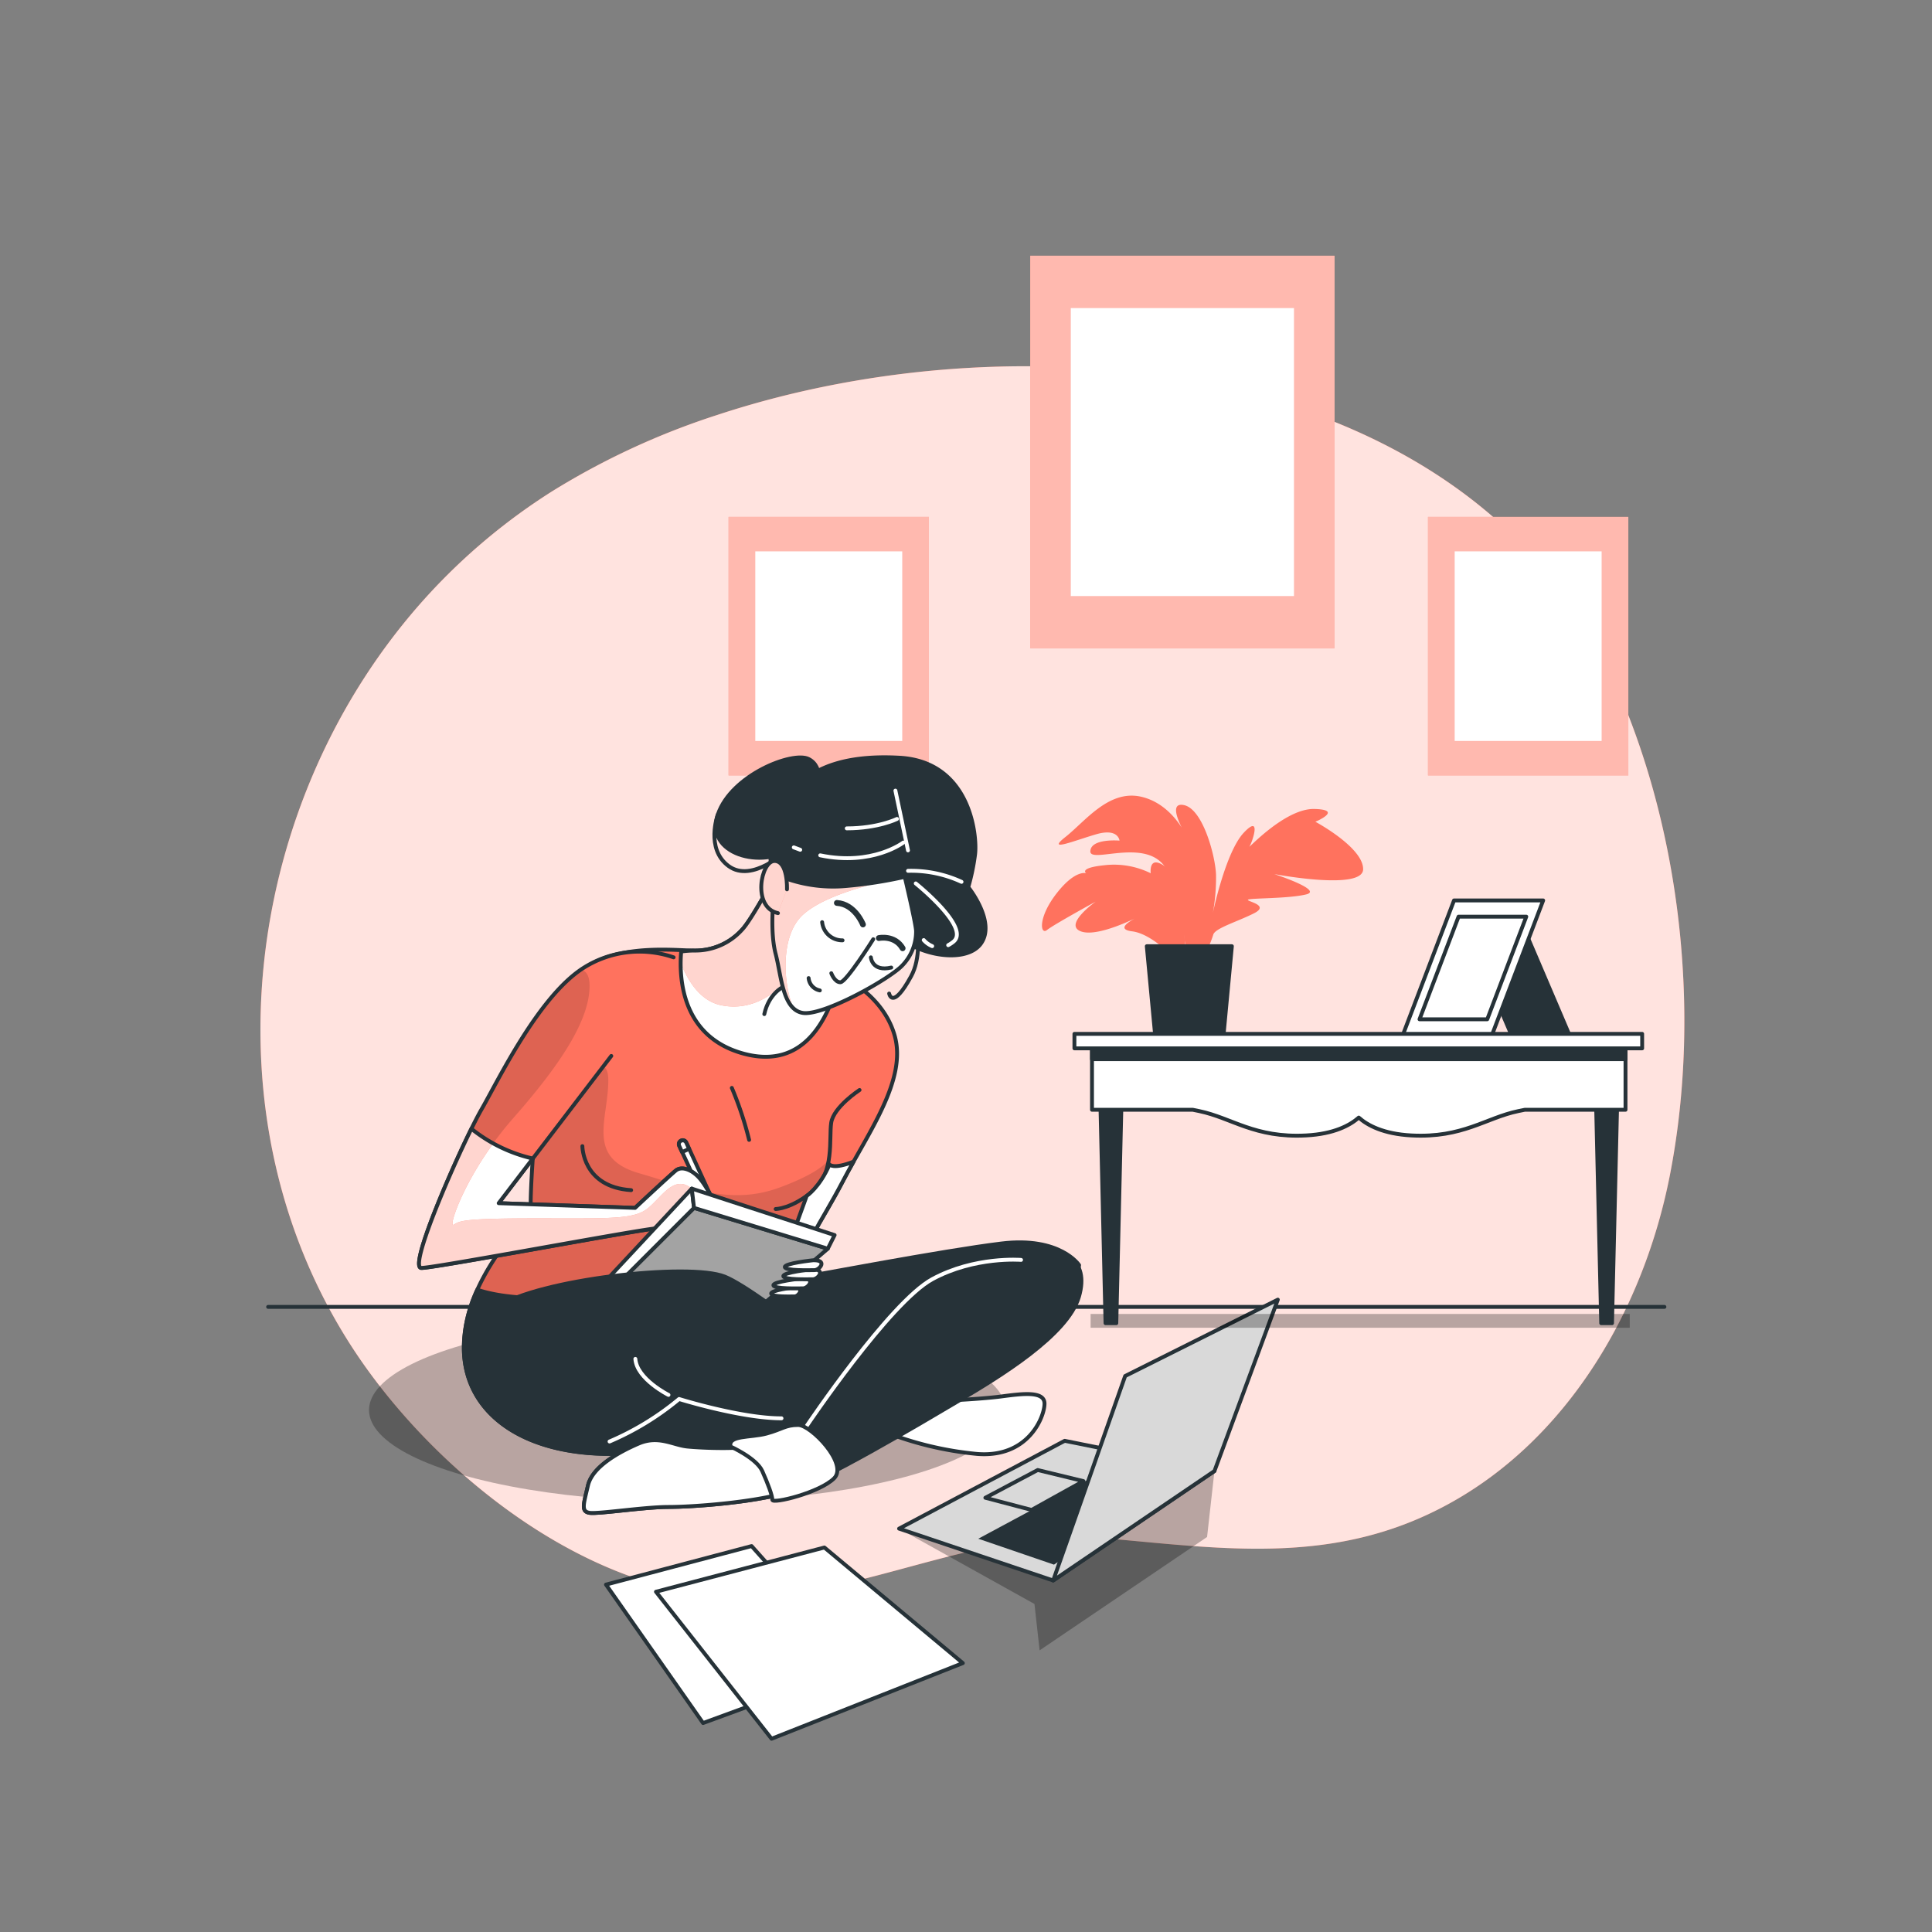 <svg xmlns="http://www.w3.org/2000/svg" xmlns:xlink="http://www.w3.org/1999/xlink" viewBox="0 0 500 500"><rect x="0" y="0" width="500" height="500" fill="#808080" stroke="none"/><defs><clipPath id="freepik--clip-path--inject-33"><polygon points="272.56 409.03 232.68 395.61 275.54 372.88 314.3 380.7 272.56 409.03" style="fill:#fff;stroke:#263238;stroke-linecap:round;stroke-linejoin:round"></polygon></clipPath><clipPath id="freepik--clip-path-2--inject-33"><polygon points="291.19 356.11 272.56 409.03 314.3 380.7 330.7 336.35 291.19 356.11" style="fill:#fff;stroke:#263238;stroke-linecap:round;stroke-linejoin:round"></polygon></clipPath><clipPath id="freepik--clip-path-3--inject-33"><path d="M202.79,222.53s-7.92,15.25-10.85,18.19A16.21,16.21,0,0,1,179.61,246c-5.86,0-26.73-2.78-33.77,10.72s-8.77,53.53-8.47,55.88-17.9,17.9-17.31,37,20.83,29.92,49.29,25.82,35.79-25.24,35.79-37.56,6.16-19.07,12.91-32,16.72-26.4,13.49-37.85S216,251.28,211.89,249.81s7.63-15,4.69-21.71S207.78,218.71,202.79,222.53Z" style="fill:#FF725E;stroke:#263238;stroke-linecap:round;stroke-linejoin:round"></path></clipPath><clipPath id="freepik--clip-path-4--inject-33"><path d="M174.33,247.76a27.08,27.08,0,0,0-23.18,2.64c-11.73,7.33-22.16,29.12-26.56,36.75s-19,40.26-15.65,41c1.74.39,56.59-10,61.29-10.27s11.14-3.23,11.14-3.23,2.94,3.23,4.41,1.76-2.65-9.09-4.7-11.44-4.69-3.23-6.16-2.05-10.56,9.68-10.56,9.68l-35.3-1.22,29.14-38.1" style="fill:#FF725E;stroke:#263238;stroke-linecap:round;stroke-linejoin:round"></path></clipPath><clipPath id="freepik--clip-path-5--inject-33"><path d="M181.37,314.65s2.94,3.23,4.41,1.76-2.65-9.09-4.7-11.44-4.69-3.23-6.16-2.05-10.56,9.68-10.56,9.68l-35.3-1.22,8.83-11.55A39.36,39.36,0,0,1,122,292.12c-5.81,11.78-15.91,35.4-13.06,36,1.74.39,56.59-10,61.29-10.27S181.37,314.65,181.37,314.65Z" style="fill:#fff;stroke:#263238;stroke-linecap:round;stroke-linejoin:round"></path></clipPath><clipPath id="freepik--clip-path-6--inject-33"><polygon points="179.61 312.6 155.85 336.36 193.4 341.06 214.23 323.16 179.61 312.6" style="fill:#fff;stroke:#263238;stroke-linecap:round;stroke-linejoin:round"></polygon></clipPath><clipPath id="freepik--clip-path-7--inject-33"><path d="M217.35,252.24a43,43,0,0,0-5.46-2.43c-4.11-1.46,7.63-15,4.69-21.71s-8.8-9.39-13.79-5.57c0,0-7.92,15.25-10.85,18.19A16.21,16.21,0,0,1,179.61,246a26.42,26.42,0,0,0-3.32.25c-.56,6.5-.11,22.07,16.23,26.45C207.91,276.82,214.49,264.12,217.35,252.24Z" style="fill:#fff;stroke:#263238;stroke-linecap:round;stroke-linejoin:round"></path></clipPath><clipPath id="freepik--clip-path-8--inject-33"><path d="M200.15,233.09s-.88,8.21.59,13.79,1.76,14.38,7,15.26,22.59-8.81,25.82-12.33a12.61,12.61,0,0,0,3.52-8.8c0-1.76-2.93-14.08-2.93-14.08a112.58,112.58,0,0,1-15,2.35,36.72,36.72,0,0,1-16.13-2.06S199,229.86,200.15,233.09Z" style="fill:#fff;stroke:#263238;stroke-linecap:round;stroke-linejoin:round"></path></clipPath><clipPath id="freepik--clip-path-9--inject-33"><path d="M203.67,230.16s.3-7.34-3.23-7.34-5.86,12,.89,13.5" style="fill:#fff;stroke:#263238;stroke-linecap:round;stroke-linejoin:round"></path></clipPath></defs><g id="freepik--background-simple--inject-33"><path d="M185.66,107.38A194.35,194.35,0,0,0,143,127.08a158.27,158.27,0,0,0-32.35,27.06C62.79,206.59,52,289.4,91.71,349.57c21.9,33.19,65.11,67.2,107.08,63.55,29.68-2.58,57.19-17.69,87.48-15,31.2,2.8,59.5,7,88.53-8.85,31.09-16.95,50.64-50.55,57.4-85.31,8.38-43.14,2.47-93.17-16.83-132.68C377.44,93.69,266.25,80.79,185.66,107.38Z" style="fill:#FF725E"></path><path d="M185.66,107.38A194.35,194.35,0,0,0,143,127.08a158.27,158.27,0,0,0-32.35,27.06C62.79,206.59,52,289.4,91.71,349.57c21.9,33.19,65.11,67.2,107.08,63.55,29.68-2.58,57.19-17.69,87.48-15,31.2,2.8,59.5,7,88.53-8.85,31.09-16.95,50.64-50.55,57.4-85.31,8.38-43.14,2.47-93.17-16.83-132.68C377.44,93.69,266.25,80.79,185.66,107.38Z" style="fill:#fff;opacity:0.8"></path></g><g id="freepik--Floor--inject-33"><line x1="69.39" y1="338.22" x2="430.75" y2="338.22" style="fill:none;stroke:#263238;stroke-linecap:round;stroke-linejoin:round"></line></g><g id="freepik--Device--inject-33"><polygon points="232.68 395.61 267.72 415.11 269.05 427.11 312.39 397.77 314.3 380.7 232.68 395.61" style="opacity:0.28"></polygon><polygon points="272.56 409.03 232.68 395.61 275.54 372.88 314.3 380.7 272.56 409.03" style="fill:#fff"></polygon><g style="clip-path:url(#freepik--clip-path--inject-33)"><polygon points="272.56 409.03 232.68 395.61 275.54 372.88 314.3 380.7 272.56 409.03" style="opacity:0.15"></polygon></g><polygon points="272.56 409.03 232.68 395.61 275.54 372.88 314.3 380.7 272.56 409.03" style="fill:none;stroke:#263238;stroke-linecap:round;stroke-linejoin:round"></polygon><polygon points="280.39 383.31 268.56 380.44 255.01 387.62 266.97 390.77 280.39 383.31" style="fill:none;stroke:#263238;stroke-linecap:round;stroke-linejoin:round"></polygon><polygon points="287.84 379.59 253.18 398.22 272.77 404.93 305.05 383.03 287.84 379.59" style="fill:#263238"></polygon><polygon points="291.19 356.11 272.56 409.03 314.3 380.7 330.7 336.35 291.19 356.11" style="fill:#fff"></polygon><g style="clip-path:url(#freepik--clip-path-2--inject-33)"><polygon points="291.19 356.11 272.56 409.03 314.3 380.7 330.7 336.35 291.19 356.11" style="opacity:0.15"></polygon></g><polygon points="291.19 356.11 272.56 409.03 314.3 380.7 330.7 336.35 291.19 356.11" style="fill:none;stroke:#263238;stroke-linecap:round;stroke-linejoin:round"></polygon><polygon points="156.83 410.09 181.95 445.92 222.22 431.15 194.51 400.12 156.83 410.09" style="fill:#fff;stroke:#263238;stroke-linecap:round;stroke-linejoin:round"></polygon><polygon points="213.35 400.49 249.18 430.41 199.68 449.99 169.76 411.94 213.35 400.49" style="fill:#fff;stroke:#263238;stroke-linecap:round;stroke-linejoin:round"></polygon></g><g id="freepik--Pictures--inject-33"><rect x="266.62" y="66.18" width="78.77" height="101.63" style="fill:#FF725E"></rect><rect x="266.62" y="66.18" width="78.77" height="101.63" style="fill:#fff;opacity:0.5"></rect><rect x="277.12" y="79.73" width="57.76" height="74.53" style="fill:#fff"></rect><rect x="369.56" y="133.77" width="51.85" height="66.91" style="fill:#FF725E"></rect><rect x="369.56" y="133.77" width="51.85" height="66.91" style="fill:#fff;opacity:0.5"></rect><rect x="376.47" y="142.69" width="38.03" height="49.07" style="fill:#fff"></rect><rect x="188.55" y="133.77" width="51.85" height="66.91" style="fill:#FF725E"></rect><rect x="188.55" y="133.77" width="51.85" height="66.91" style="fill:#fff;opacity:0.5"></rect><rect x="195.47" y="142.69" width="38.03" height="49.07" style="fill:#fff"></rect></g><g id="freepik--Table--inject-33"><rect x="282.25" y="340.05" width="139.53" height="3.57" style="opacity:0.28"></rect><polygon points="379.43 240.37 394.43 240.37 406.22 267.99 391.22 267.99 379.43 240.37" style="fill:#263238;stroke:#263238;stroke-linecap:round;stroke-linejoin:round"></polygon><polygon points="399.37 233.03 376.3 233.03 363 267.99 386.07 267.99 399.37 233.03" style="fill:#fff;stroke:#263238;stroke-linecap:round;stroke-linejoin:round"></polygon><polygon points="395 237.23 377.47 237.23 367.37 263.79 384.9 263.79 395 237.23" style="fill:#fff;stroke:#263238;stroke-linecap:round;stroke-linejoin:round"></polygon><path d="M340.42,212.67s7.41-3.11-.25-3.31-17.49,10.73-16.79,9.68,3.24-8.55-1.49-3.54-8,20.77-8,20.77a51.48,51.48,0,0,0,.82-9.82c-.15-4.86-3.4-17.15-8.35-18.1-3.24-.63-1.87,3.13-.54,5.82-1.74-2.72-5.17-6.8-10.59-8-8.34-1.82-14.38,6.4-19.5,10.44s2.28.94,8-.71,6,1.65,6,1.65-7.47-.66-7.55,2.78,16-4.41,20.15,5.59S307,247.87,307,247.87l5.29-1.84a24.64,24.64,0,0,0,1.69-4.11c.43-1.7,6.18-3.35,10.56-5.56s-2.46-3.14-1.49-3.55,10.51-.23,15-1.34-8.27-5.26-8.27-5.26,23,4.37,23-1.28S340.42,212.67,340.42,212.67Z" style="fill:#FF725E"></path><path d="M302,224.6c-4.89-3.84-4.19,1.4-4.19,1.4A21.48,21.48,0,0,0,286,223.9c-7,.7-4.89,2.1-4.89,2.1s-2.8-1.05-7.69,5.24-4.19,10.84-2.45,9.44,12.59-7.34,12.59-7.34-8.39,5.94-3.85,7.69c3.41,1.31,10.55-1.7,13.91-3.29-2,1.09-4.39,2.82-.62,3.29,5.59.7,11.88,8,11.88,8l1.75-3.15S306.93,228.45,302,224.6Z" style="fill:#FF725E"></path><polygon points="316.61 268.3 298.99 268.3 296.79 244.88 318.81 244.88 316.61 268.3" style="fill:#263238;stroke:#263238;stroke-linecap:round;stroke-linejoin:round"></polygon><polygon points="288.9 342.44 286.11 342.44 284.71 282.67 290.3 282.67 288.9 342.44" style="fill:#263238;stroke:#263238;stroke-linecap:round;stroke-linejoin:round"></polygon><polygon points="417.19 342.44 414.39 342.44 412.99 282.67 418.59 282.67 417.19 342.44" style="fill:#263238;stroke:#263238;stroke-linecap:round;stroke-linejoin:round"></polygon><path d="M420.68,270.08H282.61v17.13H308.7l1.7.35c8.39,1.75,14.33,7,27.62,6.29,7.27-.38,11.38-2.64,13.63-4.62,2.25,2,6.36,4.24,13.63,4.62,13.28.7,19.23-4.54,27.62-6.29l1.7-.35h26.08Z" style="fill:#fff;stroke:#263238;stroke-linecap:round;stroke-linejoin:round"></path><rect x="282.61" y="270.08" width="138.07" height="4.04" style="fill:#263238;stroke:#263238;stroke-linecap:round;stroke-linejoin:round"></rect><rect x="278.06" y="267.56" width="146.93" height="3.75" style="fill:#fff;stroke:#263238;stroke-linecap:round;stroke-linejoin:round"></rect></g><g id="freepik--Character--inject-33"><ellipse cx="177.87" cy="364.91" rx="82.37" ry="23.75" style="opacity:0.28"></ellipse><path d="M279.27,327.41s-4.85-7.46-20.13-5.59S211.06,330,198,332.25,164.84,349,160.37,358.34s-1.12,14.91,27.21,16.4S255,353.12,267.34,346,278.52,331.13,279.27,327.41Z" style="fill:#263238;stroke:#263238;stroke-linecap:round;stroke-linejoin:round"></path><path d="M202.79,222.53s-7.92,15.25-10.85,18.19A16.21,16.21,0,0,1,179.61,246c-5.86,0-26.73-2.78-33.77,10.72s-8.77,53.53-8.47,55.88-17.9,17.9-17.31,37,20.83,29.92,49.29,25.82,35.79-25.24,35.79-37.56,6.16-19.07,12.91-32,16.72-26.4,13.49-37.85S216,251.28,211.89,249.81s7.63-15,4.69-21.71S207.78,218.71,202.79,222.53Z" style="fill:#FF725E"></path><g style="clip-path:url(#freepik--clip-path-3--inject-33)"><path d="M201.84,307.3c-12.49,4.63-22.81.31-36.54-3.7s-7.87-13.88-7.87-24.05-12,3.7-12,3.7l-6.71,7.06a212.9,212.9,0,0,0-1.33,22.29c.26,2.1-14.25,14.75-16.9,31a168.75,168.75,0,0,0,20.31,1.13c28.22,0,61.93-14.49,65.22-21.28,3.09-6.39,8.14-22,8.73-23.87C214.43,300.36,212.6,303.31,201.84,307.3Z" style="opacity:0.13"></path></g><path d="M202.79,222.53s-7.92,15.25-10.85,18.19A16.21,16.21,0,0,1,179.61,246c-5.86,0-26.73-2.78-33.77,10.72s-8.77,53.53-8.47,55.88-17.9,17.9-17.31,37,20.83,29.92,49.29,25.82,35.79-25.24,35.79-37.56,6.16-19.07,12.91-32,16.72-26.4,13.49-37.85S216,251.28,211.89,249.81s7.63-15,4.69-21.71S207.78,218.71,202.79,222.53Z" style="fill:none;stroke:#263238;stroke-linecap:round;stroke-linejoin:round"></path><path d="M222.45,282.09s-6.75,4.4-7.34,8.5.88,12.91-4.69,17.61-9.68,4.69-9.68,4.69" style="fill:none;stroke:#263238;stroke-linecap:round;stroke-linejoin:round"></path><path d="M150.72,296.62s0,10.58,12.62,11.39" style="fill:none;stroke:#263238;stroke-linecap:round;stroke-linejoin:round"></path><path d="M189.4,281.55A89,89,0,0,1,193.87,295" style="fill:none;stroke:#263238;stroke-linecap:round;stroke-linejoin:round"></path><path d="M205.57,332.52c1.49-9.22,6.77-15.74,12.48-26.67.9-1.73,1.87-3.47,2.85-5.22-5.34,2.09-6.22.73-6.22.73-2.53,5.9-5.91,8.15-5.91,8.15l-9.19,25.29Z" style="fill:#fff;stroke:#263238;stroke-linecap:round;stroke-linejoin:round"></path><path d="M123.53,333.77a35.68,35.68,0,0,0-3.47,15.8c.58,19.07,20.83,29.92,49.29,25.82s35.79-25.24,35.79-37.56a32,32,0,0,1,1.93-11.1C153.53,338.7,132,336.71,123.53,333.77Z" style="fill:#263238;stroke:#263238;stroke-linecap:round;stroke-linejoin:round"></path><path d="M184.93,311.66l-7.33-16a1,1,0,0,0-1.82.84l7.34,15.94Z" style="fill:#fff;stroke:#263238;stroke-linecap:round;stroke-linejoin:round"></path><polygon points="183.12 312.49 184.89 313.95 184.93 311.66 183.12 312.49" style="fill:none;stroke:#263238;stroke-linecap:round;stroke-linejoin:round"></polygon><path d="M176.27,295.22a1,1,0,0,0-.49,1.33l.74,1.61,1.82-.83-.74-1.62A1,1,0,0,0,176.27,295.22Z" style="fill:#fff;stroke:#263238;stroke-linecap:round;stroke-linejoin:round"></path><path d="M174.33,247.76a27.08,27.08,0,0,0-23.18,2.64c-11.73,7.33-22.16,29.12-26.56,36.75s-19,40.26-15.65,41c1.74.39,56.59-10,61.29-10.27s11.14-3.23,11.14-3.23,2.94,3.23,4.41,1.76-2.65-9.09-4.7-11.44-4.69-3.23-6.16-2.05-10.56,9.68-10.56,9.68l-35.3-1.22,29.14-38.1" style="fill:#FF725E"></path><g style="clip-path:url(#freepik--clip-path-4--inject-33)"><path d="M179,307.61c-4.48-3.75-7.68,2.11-11.3,5.07s-9.86,2.63-28.92,2.63-19.73.66-21.37,1.64,3.29-13.8,15.45-27.61,19.72-25.3,19.72-34.18c0-2.86-1-4-2.33-4.18-11.38,7.84-21.4,28.74-25.69,36.17-4.4,7.63-19,40.26-15.65,41,1.74.39,56.59-10,61.29-10.27s11.14-3.23,11.14-3.23a11.42,11.42,0,0,0,1.36,1.22C183.17,313,181.87,310,179,307.61Z" style="opacity:0.13"></path></g><path d="M174.33,247.76a27.08,27.08,0,0,0-23.18,2.64c-11.73,7.33-22.16,29.12-26.56,36.75s-19,40.26-15.65,41c1.74.39,56.59-10,61.29-10.27s11.14-3.23,11.14-3.23,2.94,3.23,4.41,1.76-2.65-9.09-4.7-11.44-4.69-3.23-6.16-2.05-10.56,9.68-10.56,9.68l-35.3-1.22,29.14-38.1" style="fill:none;stroke:#263238;stroke-linecap:round;stroke-linejoin:round"></path><path d="M181.37,314.65s2.94,3.23,4.41,1.76-2.65-9.09-4.7-11.44-4.69-3.23-6.16-2.05-10.56,9.68-10.56,9.68l-35.3-1.22,8.83-11.55A39.36,39.36,0,0,1,122,292.12c-5.81,11.78-15.91,35.4-13.06,36,1.74.39,56.59-10,61.29-10.27S181.37,314.65,181.37,314.65Z" style="fill:#fff"></path><g style="clip-path:url(#freepik--clip-path-5--inject-33)"><path d="M179,307.61c-4.48-3.75-7.68,2.11-11.3,5.07s-9.86,2.63-28.92,2.63-19.73.66-21.37,1.64c-1.38.83,1.89-9.51,10.22-21a36.71,36.71,0,0,1-5.66-3.79c-5.81,11.78-15.91,35.4-13.06,36,1.74.39,56.59-10,61.29-10.27s11.14-3.23,11.14-3.23a11.42,11.42,0,0,0,1.36,1.22C183.17,313,181.87,310,179,307.61Z" style="fill:#FF725E"></path><path d="M179,307.61c-4.48-3.75-7.68,2.11-11.3,5.07s-9.86,2.63-28.92,2.63-19.73.66-21.37,1.64c-1.38.83,1.89-9.51,10.22-21a36.71,36.71,0,0,1-5.66-3.79c-5.81,11.78-15.91,35.4-13.06,36,1.74.39,56.59-10,61.29-10.27s11.14-3.23,11.14-3.23a11.42,11.42,0,0,0,1.36,1.22C183.17,313,181.87,310,179,307.61Z" style="fill:#fff;opacity:0.7"></path></g><path d="M181.37,314.65s2.94,3.23,4.41,1.76-2.65-9.09-4.7-11.44-4.69-3.23-6.16-2.05-10.56,9.68-10.56,9.68l-35.3-1.22,8.83-11.55A39.36,39.36,0,0,1,122,292.12c-5.81,11.78-15.91,35.4-13.06,36,1.74.39,56.59-10,61.29-10.27S181.37,314.65,181.37,314.65Z" style="fill:none;stroke:#263238;stroke-linecap:round;stroke-linejoin:round"></path><polygon points="179.61 312.6 155.85 336.36 193.4 341.06 214.23 323.16 179.61 312.6" style="fill:#fff"></polygon><g style="clip-path:url(#freepik--clip-path-6--inject-33)"><polygon points="179.61 312.6 155.85 336.36 193.4 341.06 214.23 323.16 179.61 312.6" style="opacity:0.36"></polygon></g><polygon points="179.61 312.6 155.85 336.36 193.4 341.06 214.23 323.16 179.61 312.6" style="fill:none;stroke:#263238;stroke-linecap:round;stroke-linejoin:round"></polygon><polygon points="179.03 307.61 179.61 312.6 155.85 336.36 154.68 333.72 179.03 307.61" style="fill:#fff;stroke:#263238;stroke-linecap:round;stroke-linejoin:round"></polygon><polygon points="179.61 312.6 214.23 323.16 216 319.64 179.03 307.61 179.61 312.6" style="fill:#fff;stroke:#263238;stroke-linecap:round;stroke-linejoin:round"></polygon><path d="M205.34,333.2s-5.92.71-5.76,1.6,5,.71,6.07.71S208.45,333,205.34,333.2Z" style="fill:#fff;stroke:#263238;stroke-linecap:round;stroke-linejoin:round"></path><path d="M207.43,330.87s-7.46.79-7.27,1.77,6.29.78,7.66.78S211.35,330.67,207.43,330.87Z" style="fill:#fff;stroke:#263238;stroke-linecap:round;stroke-linejoin:round"></path><path d="M210,328.51s-7.46.79-7.27,1.77,6.29.79,7.66.79S213.91,328.32,210,328.51Z" style="fill:#fff;stroke:#263238;stroke-linecap:round;stroke-linejoin:round"></path><path d="M210.37,326.16s-7.46.78-7.26,1.77,6.28.78,7.65.78S214.3,326,210.37,326.16Z" style="fill:#fff;stroke:#263238;stroke-linecap:round;stroke-linejoin:round"></path><path d="M121.66,353.5s-3.35-8.2,7.09-15.28,49.51-11.56,58.83-7.83,44.73,32.8,44.73,32.8l-4.48,4.47s-27.21.74-38.76-2.24S173,361,173,361s-9.69,13.79-23.11,14.16" style="fill:#263238;stroke:#263238;stroke-linecap:round;stroke-linejoin:round"></path><path d="M228.21,370.27a87.59,87.59,0,0,0,24.59,6c13.42,1.12,17.52-9.69,17.52-13s-5.59-2.61-11.18-1.87-19.38,1.49-22.74,1.12S224.11,363.56,228.21,370.27Z" style="fill:#fff;stroke:#263238;stroke-linecap:round;stroke-linejoin:round"></path><path d="M260.63,326.29s-16-.38-24.6,8.2-27.58,32.42-32.05,36.9-22.36,3.35-26.09,3-7.46-3-12.67-.75-11.93,6-13.05,10.81-1.86,6.71.37,7.08S166.71,390,173,390s21.62-1.12,30.57-3.72,34.66-17.9,44.72-23.86,28-16.77,30.94-26.83-4.85-12.3-9.32-11.56" style="fill:#263238;stroke:#263238;stroke-linecap:round;stroke-linejoin:round"></path><path d="M208.75,369.06s21.5-32,32.5-38,23-5,23-5" style="fill:none;stroke:#fff;stroke-linecap:round;stroke-linejoin:round"></path><path d="M200.47,373.27c-6.88,2.21-19.52,1.4-22.58,1.1-3.73-.37-7.46-3-12.67-.75s-11.93,6-13.05,10.81-1.86,6.71.37,7.08S166.71,390,173,390s21.62-1.12,30.57-3.72a55.08,55.08,0,0,0,7.38-3C208.39,378.61,203.72,375.21,200.47,373.27Z" style="fill:#fff;stroke:#263238;stroke-linecap:round;stroke-linejoin:round"></path><path d="M189.07,374.37s6.71,3,8.2,6.33,2.61,6.34,2.61,7.46,12.3-1.86,16-5.59-6-13.79-9.32-13.79-4.1,1.12-8.2,2.23S188.32,371.39,189.07,374.37Z" style="fill:#fff;stroke:#263238;stroke-linecap:round;stroke-linejoin:round"></path><path d="M173,361s-8.2-4.1-8.57-9.32" style="fill:none;stroke:#fff;stroke-linecap:round;stroke-linejoin:round"></path><path d="M157.75,373.06a72.61,72.61,0,0,0,18-11s16,5,26.5,5" style="fill:none;stroke:#fff;stroke-linecap:round;stroke-linejoin:round"></path><path d="M217.35,252.24a43,43,0,0,0-5.46-2.43c-4.11-1.46,7.63-15,4.69-21.71s-8.8-9.39-13.79-5.57c0,0-7.92,15.25-10.85,18.19A16.21,16.21,0,0,1,179.61,246a26.42,26.42,0,0,0-3.32.25c-.56,6.5-.11,22.07,16.23,26.45C207.91,276.82,214.49,264.12,217.35,252.24Z" style="fill:#fff"></path><g style="clip-path:url(#freepik--clip-path-7--inject-33)"><path d="M202.79,222.53s-7.92,15.25-10.85,18.19A16.21,16.21,0,0,1,179.61,246a26.42,26.42,0,0,0-3.32.25c-.07.82-.12,1.79-.13,2.87,1.64,4.25,4.8,9.79,10.31,11,9.2,2,15.77-4.6,17.09-6.9,1.18-2.08,6.4-23.21,5-32.36A7.72,7.72,0,0,0,202.79,222.53Z" style="fill:#FF725E"></path><path d="M202.79,222.53s-7.92,15.25-10.85,18.19A16.21,16.21,0,0,1,179.61,246a26.42,26.42,0,0,0-3.32.25c-.07.82-.12,1.79-.13,2.87,1.64,4.25,4.8,9.79,10.31,11,9.2,2,15.77-4.6,17.09-6.9,1.18-2.08,6.4-23.21,5-32.36A7.72,7.72,0,0,0,202.79,222.53Z" style="fill:#fff;opacity:0.7"></path></g><path d="M217.35,252.24a43,43,0,0,0-5.46-2.43c-4.11-1.46,7.63-15,4.69-21.71s-8.8-9.39-13.79-5.57c0,0-7.92,15.25-10.85,18.19A16.21,16.21,0,0,1,179.61,246a26.42,26.42,0,0,0-3.32.25c-.56,6.5-.11,22.07,16.23,26.45C207.91,276.82,214.49,264.12,217.35,252.24Z" style="fill:none;stroke:#263238;stroke-linecap:round;stroke-linejoin:round"></path><path d="M202.6,255.45s-3.62,1.7-4.8,7" style="fill:none;stroke:#263238;stroke-linecap:round;stroke-linejoin:round"></path><path d="M211.59,204.34s1.76-5.87-2.34-7.92-19.95,4.1-23.47,14.37,11.44,14.38,19.65,8.51,6.75-13.79,6.75-13.79Z" style="fill:#263238;stroke:#263238;stroke-linecap:round;stroke-linejoin:round"></path><path d="M185.78,210.79s-3.31,8.88,2.8,13.36,15.06-4.07,15.06-4.07" style="fill:none;stroke:#263238;stroke-linecap:round;stroke-linejoin:round"></path><path d="M203.09,232.5S196.34,225.17,201,212s17-16.71,31.72-15.91c18.5,1,20.21,20.31,19.63,25a56.21,56.21,0,0,1-1.76,8.51s7.33,9.09,3.22,14.67-18.48,2.93-24.06-4.7-22.29-5.28-23.17-4.69S203.09,232.5,203.09,232.5Z" style="fill:#263238;stroke:#263238;stroke-linecap:round;stroke-linejoin:round"></path><path d="M241.25,244.86a6,6,0,0,1-2.19-1.57" style="fill:none;stroke:#fff;stroke-linecap:round;stroke-linejoin:round"></path><path d="M237,228.63s14.24,11.4,9.77,15.06a8.26,8.26,0,0,1-1.38.92" style="fill:none;stroke:#fff;stroke-linecap:round;stroke-linejoin:round"></path><path d="M235,225.37a31.09,31.09,0,0,1,13.84,2.85" style="fill:none;stroke:#fff;stroke-linecap:round;stroke-linejoin:round"></path><line x1="234.99" y1="220.08" x2="231.73" y2="204.61" style="fill:none;stroke:#fff;stroke-linecap:round;stroke-linejoin:round"></line><path d="M207.1,219.92c-.55-.19-1.1-.4-1.67-.62" style="fill:none;stroke:#fff;stroke-linecap:round;stroke-linejoin:round"></path><path d="M233.77,218.05s-8,6.12-21.5,3.31" style="fill:none;stroke:#fff;stroke-linecap:round;stroke-linejoin:round"></path><path d="M232.14,211.94s-4.88,2.44-13,2.44" style="fill:none;stroke:#fff;stroke-linecap:round;stroke-linejoin:round"></path><path d="M200.15,233.09s-.88,8.21.59,13.79,1.76,14.38,7,15.26,22.59-8.81,25.82-12.33a12.61,12.61,0,0,0,3.52-8.8c0-1.76-2.93-14.08-2.93-14.08a112.58,112.58,0,0,1-15,2.35,36.72,36.72,0,0,1-16.13-2.06S199,229.86,200.15,233.09Z" style="fill:#fff"></path><g style="clip-path:url(#freepik--clip-path-8--inject-33)"><path d="M203.09,227.22s-4.11,2.64-2.94,5.87c0,0-.88,8.21.59,13.79,1.2,4.55,1.61,11.25,4.6,14-2.47-5.41-3.74-18.53,2.49-24.17,6.9-6.24,24-9.2,24-9.2l0-.1c-2.53.51-6.93,1.28-12.58,1.83A36.72,36.72,0,0,1,203.09,227.22Z" style="fill:#FF725E"></path><path d="M203.09,227.22s-4.11,2.64-2.94,5.87c0,0-.88,8.21.59,13.79,1.2,4.55,1.61,11.25,4.6,14-2.47-5.41-3.74-18.53,2.49-24.17,6.9-6.24,24-9.2,24-9.2l0-.1c-2.53.51-6.93,1.28-12.58,1.83A36.72,36.72,0,0,1,203.09,227.22Z" style="fill:#fff;opacity:0.7"></path></g><path d="M200.15,233.09s-.88,8.21.59,13.79,1.76,14.38,7,15.26,22.59-8.81,25.82-12.33a12.61,12.61,0,0,0,3.52-8.8c0-1.76-2.93-14.08-2.93-14.08a112.58,112.58,0,0,1-15,2.35,36.72,36.72,0,0,1-16.13-2.06S199,229.86,200.15,233.09Z" style="fill:none;stroke:#263238;stroke-linecap:round;stroke-linejoin:round"></path><path d="M203.67,230.16s.3-7.34-3.23-7.34-5.86,12,.89,13.5" style="fill:#fff"></path><g style="clip-path:url(#freepik--clip-path-9--inject-33)"><path d="M203.67,230.16s.3-7.34-3.23-7.34-5.86,12,.89,13.5" style="fill:#FF725E"></path><path d="M203.67,230.16s.3-7.34-3.23-7.34-5.86,12,.89,13.5" style="fill:#fff;opacity:0.7"></path></g><path d="M203.67,230.16s.3-7.34-3.23-7.34-5.86,12,.89,13.5" style="fill:none;stroke:#263238;stroke-linecap:round;stroke-linejoin:round"></path><path d="M226,243.07s-7,11.14-8.51,11.14-2.35-2.34-2.35-2.34" style="fill:none;stroke:#263238;stroke-linecap:round;stroke-linejoin:round"></path><path d="M212.77,238.66a5.23,5.23,0,0,0,5.28,4.7" style="fill:none;stroke:#263238;stroke-linecap:round;stroke-linejoin:round"></path><path d="M225.38,247.76s.3,3.81,5.28,2.64" style="fill:none;stroke:#263238;stroke-linecap:round;stroke-linejoin:round"></path><path d="M223.33,239.25s-2.05-5.28-6.75-5.57" style="fill:none;stroke:#263238;stroke-linecap:round;stroke-linejoin:round;stroke-width:1.5px"></path><path d="M233.6,245.41c-2.06-3.52-6.16-2.64-6.16-2.64" style="fill:none;stroke:#263238;stroke-linecap:round;stroke-linejoin:round;stroke-width:1.5px"></path><path d="M209.27,253.13a3.59,3.59,0,0,0,2.9,3.19" style="fill:none;stroke:#263238;stroke-linecap:round;stroke-linejoin:round"></path><path d="M230.11,257.13s.81,4.47,5.69-4.48-1.61-25.72-1.61-25.72" style="fill:none;stroke:#263238;stroke-linecap:round;stroke-linejoin:round"></path><path d="M214.73,299.62a.94.94,0,0,0,.06-.18Z" style="opacity:0.13"></path></g></svg>